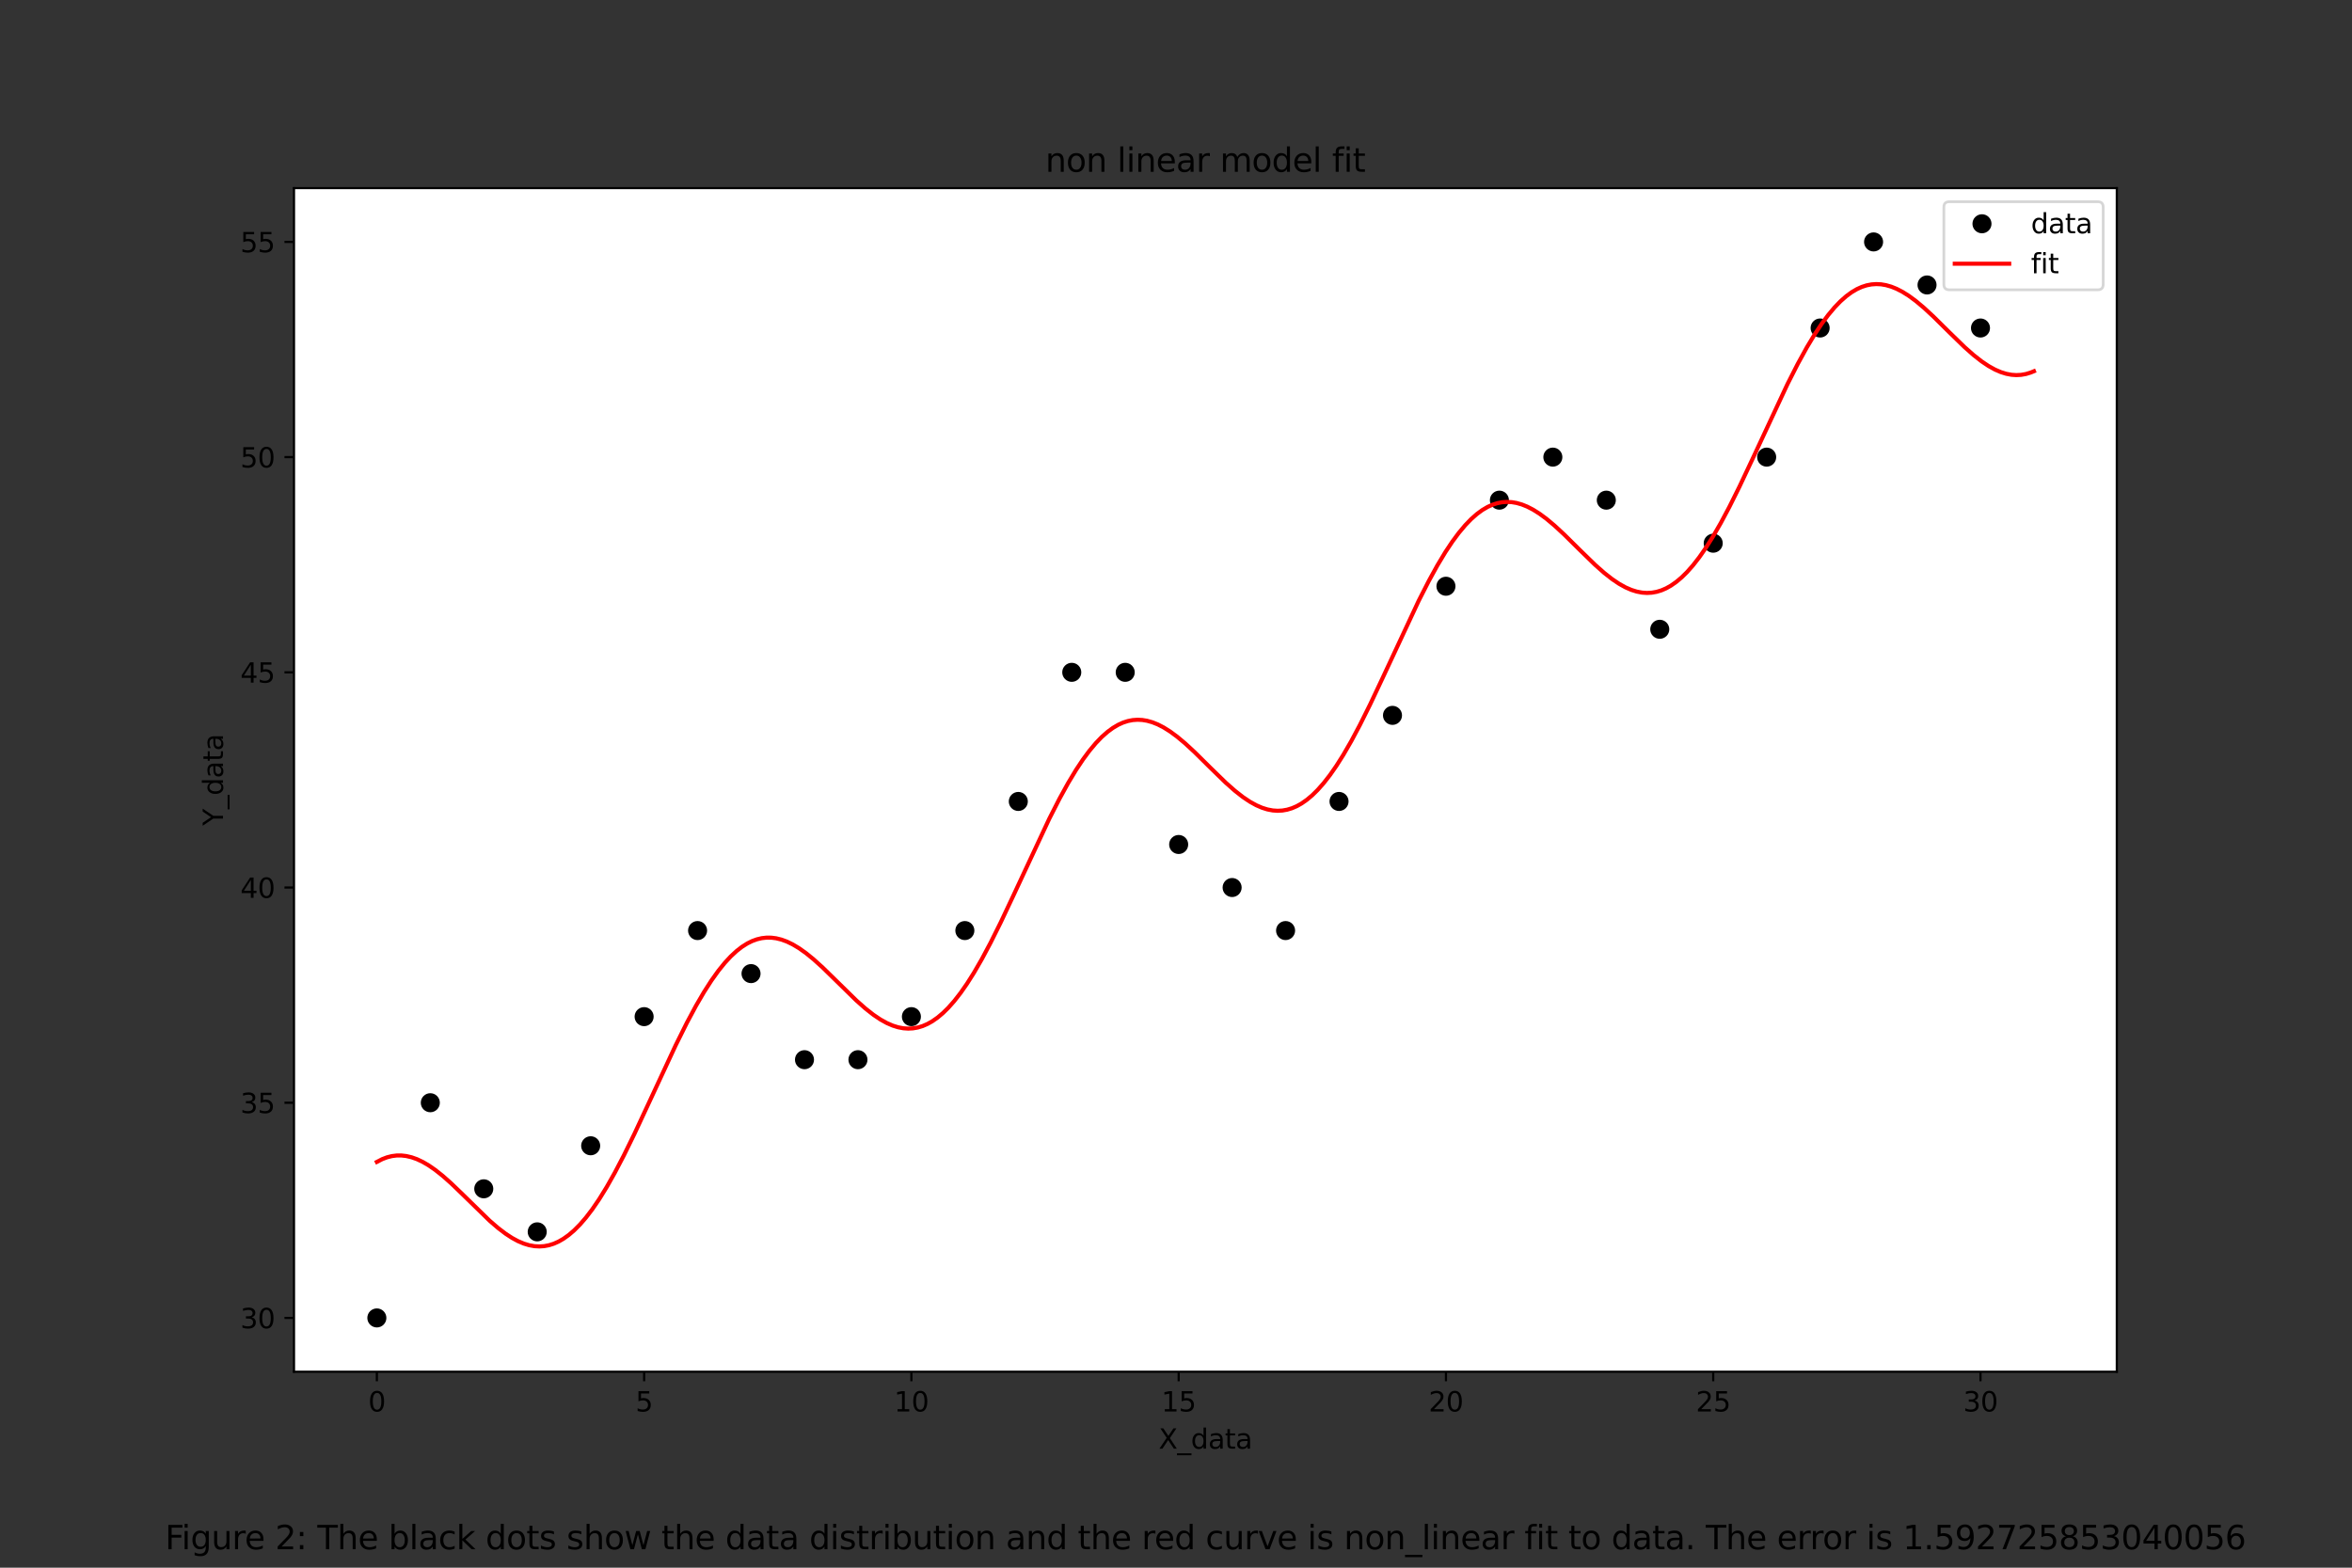 <?xml version="1.0" encoding="utf-8" standalone="no"?>
<!DOCTYPE svg PUBLIC "-//W3C//DTD SVG 1.1//EN"
  "http://www.w3.org/Graphics/SVG/1.1/DTD/svg11.dtd">
<svg xmlns:xlink="http://www.w3.org/1999/xlink" width="864pt" height="576pt" viewBox="0 0 864 576" xmlns="http://www.w3.org/2000/svg" version="1.1">
 <rect x="0" y="0" width="864" height="576" fill="#333333" stroke="none"/>
 <defs>
  <style type="text/css">*{stroke-linejoin: round; stroke-linecap: butt}</style>
 </defs>
 <g id="figure_1">
  <g id="patch_1">
   <path d="M 0 576 
L 864 576 
L 864 0 
L 0 0 
L 0 576 
z
" style="fill: none"/>
  </g>
  <g id="axes_1">
   <g id="patch_2">
    <path d="M 108 504 
L 777.6 504 
L 777.6 69.12 
L 108 69.12 
z
" style="fill: #ffffff"/>
   </g>
   <g id="matplotlib.axis_1">
    <g id="xtick_1">
     <g id="line2d_1">
      <defs>
       <path id="mce51c8d41e" d="M 0 0 
L 0 3.5 
" style="stroke: #000000; stroke-width: 0.8"/>
      </defs>
      <g>
       <use xlink:href="#mce51c8d41e" x="138.436" y="504" style="stroke: #000000; stroke-width: 0.8"/>
      </g>
     </g>
     <g id="text_1">
      <!-- 0 -->
      <g transform="translate(135.255 518.598)scale(0.1 -0.1)">
       <defs>
        <path id="DejaVuSans-30" d="M 2034 4250 
Q 1547 4250 1301 3770 
Q 1056 3291 1056 2328 
Q 1056 1369 1301 889 
Q 1547 409 2034 409 
Q 2525 409 2770 889 
Q 3016 1369 3016 2328 
Q 3016 3291 2770 3770 
Q 2525 4250 2034 4250 
z
M 2034 4750 
Q 2819 4750 3233 4129 
Q 3647 3509 3647 2328 
Q 3647 1150 3233 529 
Q 2819 -91 2034 -91 
Q 1250 -91 836 529 
Q 422 1150 422 2328 
Q 422 3509 836 4129 
Q 1250 4750 2034 4750 
z
" transform="scale(0.016)"/>
       </defs>
       <use xlink:href="#DejaVuSans-30"/>
      </g>
     </g>
    </g>
    <g id="xtick_2">
     <g id="line2d_2">
      <g>
       <use xlink:href="#mce51c8d41e" x="236.618" y="504" style="stroke: #000000; stroke-width: 0.8"/>
      </g>
     </g>
     <g id="text_2">
      <!-- 5 -->
      <g transform="translate(233.437 518.598)scale(0.1 -0.1)">
       <defs>
        <path id="DejaVuSans-35" d="M 691 4666 
L 3169 4666 
L 3169 4134 
L 1269 4134 
L 1269 2991 
Q 1406 3038 1543 3061 
Q 1681 3084 1819 3084 
Q 2600 3084 3056 2656 
Q 3513 2228 3513 1497 
Q 3513 744 3044 326 
Q 2575 -91 1722 -91 
Q 1428 -91 1123 -41 
Q 819 9 494 109 
L 494 744 
Q 775 591 1075 516 
Q 1375 441 1709 441 
Q 2250 441 2565 725 
Q 2881 1009 2881 1497 
Q 2881 1984 2565 2268 
Q 2250 2553 1709 2553 
Q 1456 2553 1204 2497 
Q 953 2441 691 2322 
L 691 4666 
z
" transform="scale(0.016)"/>
       </defs>
       <use xlink:href="#DejaVuSans-35"/>
      </g>
     </g>
    </g>
    <g id="xtick_3">
     <g id="line2d_3">
      <g>
       <use xlink:href="#mce51c8d41e" x="334.8" y="504" style="stroke: #000000; stroke-width: 0.8"/>
      </g>
     </g>
     <g id="text_3">
      <!-- 10 -->
      <g transform="translate(328.438 518.598)scale(0.1 -0.1)">
       <defs>
        <path id="DejaVuSans-31" d="M 794 531 
L 1825 531 
L 1825 4091 
L 703 3866 
L 703 4441 
L 1819 4666 
L 2450 4666 
L 2450 531 
L 3481 531 
L 3481 0 
L 794 0 
L 794 531 
z
" transform="scale(0.016)"/>
       </defs>
       <use xlink:href="#DejaVuSans-31"/>
       <use xlink:href="#DejaVuSans-30" x="63.623"/>
      </g>
     </g>
    </g>
    <g id="xtick_4">
     <g id="line2d_4">
      <g>
       <use xlink:href="#mce51c8d41e" x="432.982" y="504" style="stroke: #000000; stroke-width: 0.8"/>
      </g>
     </g>
     <g id="text_4">
      <!-- 15 -->
      <g transform="translate(426.619 518.598)scale(0.1 -0.1)">
       <use xlink:href="#DejaVuSans-31"/>
       <use xlink:href="#DejaVuSans-35" x="63.623"/>
      </g>
     </g>
    </g>
    <g id="xtick_5">
     <g id="line2d_5">
      <g>
       <use xlink:href="#mce51c8d41e" x="531.164" y="504" style="stroke: #000000; stroke-width: 0.8"/>
      </g>
     </g>
     <g id="text_5">
      <!-- 20 -->
      <g transform="translate(524.801 518.598)scale(0.1 -0.1)">
       <defs>
        <path id="DejaVuSans-32" d="M 1228 531 
L 3431 531 
L 3431 0 
L 469 0 
L 469 531 
Q 828 903 1448 1529 
Q 2069 2156 2228 2338 
Q 2531 2678 2651 2914 
Q 2772 3150 2772 3378 
Q 2772 3750 2511 3984 
Q 2250 4219 1831 4219 
Q 1534 4219 1204 4116 
Q 875 4013 500 3803 
L 500 4441 
Q 881 4594 1212 4672 
Q 1544 4750 1819 4750 
Q 2544 4750 2975 4387 
Q 3406 4025 3406 3419 
Q 3406 3131 3298 2873 
Q 3191 2616 2906 2266 
Q 2828 2175 2409 1742 
Q 1991 1309 1228 531 
z
" transform="scale(0.016)"/>
       </defs>
       <use xlink:href="#DejaVuSans-32"/>
       <use xlink:href="#DejaVuSans-30" x="63.623"/>
      </g>
     </g>
    </g>
    <g id="xtick_6">
     <g id="line2d_6">
      <g>
       <use xlink:href="#mce51c8d41e" x="629.345" y="504" style="stroke: #000000; stroke-width: 0.8"/>
      </g>
     </g>
     <g id="text_6">
      <!-- 25 -->
      <g transform="translate(622.983 518.598)scale(0.1 -0.1)">
       <use xlink:href="#DejaVuSans-32"/>
       <use xlink:href="#DejaVuSans-35" x="63.623"/>
      </g>
     </g>
    </g>
    <g id="xtick_7">
     <g id="line2d_7">
      <g>
       <use xlink:href="#mce51c8d41e" x="727.527" y="504" style="stroke: #000000; stroke-width: 0.8"/>
      </g>
     </g>
     <g id="text_7">
      <!-- 30 -->
      <g transform="translate(721.165 518.598)scale(0.1 -0.1)">
       <defs>
        <path id="DejaVuSans-33" d="M 2597 2516 
Q 3050 2419 3304 2112 
Q 3559 1806 3559 1356 
Q 3559 666 3084 287 
Q 2609 -91 1734 -91 
Q 1441 -91 1130 -33 
Q 819 25 488 141 
L 488 750 
Q 750 597 1062 519 
Q 1375 441 1716 441 
Q 2309 441 2620 675 
Q 2931 909 2931 1356 
Q 2931 1769 2642 2001 
Q 2353 2234 1838 2234 
L 1294 2234 
L 1294 2753 
L 1863 2753 
Q 2328 2753 2575 2939 
Q 2822 3125 2822 3475 
Q 2822 3834 2567 4026 
Q 2313 4219 1838 4219 
Q 1578 4219 1281 4162 
Q 984 4106 628 3988 
L 628 4550 
Q 988 4650 1302 4700 
Q 1616 4750 1894 4750 
Q 2613 4750 3031 4423 
Q 3450 4097 3450 3541 
Q 3450 3153 3228 2886 
Q 3006 2619 2597 2516 
z
" transform="scale(0.016)"/>
       </defs>
       <use xlink:href="#DejaVuSans-33"/>
       <use xlink:href="#DejaVuSans-30" x="63.623"/>
      </g>
     </g>
    </g>
    <g id="text_8">
     <!-- X_data -->
     <g transform="translate(425.613 532.277)scale(0.1 -0.1)">
      <defs>
       <path id="DejaVuSans-58" d="M 403 4666 
L 1081 4666 
L 2241 2931 
L 3406 4666 
L 4084 4666 
L 2584 2425 
L 4184 0 
L 3506 0 
L 2194 1984 
L 872 0 
L 191 0 
L 1856 2491 
L 403 4666 
z
" transform="scale(0.016)"/>
       <path id="DejaVuSans-5f" d="M 3263 -1063 
L 3263 -1509 
L -63 -1509 
L -63 -1063 
L 3263 -1063 
z
" transform="scale(0.016)"/>
       <path id="DejaVuSans-64" d="M 2906 2969 
L 2906 4863 
L 3481 4863 
L 3481 0 
L 2906 0 
L 2906 525 
Q 2725 213 2448 61 
Q 2172 -91 1784 -91 
Q 1150 -91 751 415 
Q 353 922 353 1747 
Q 353 2572 751 3078 
Q 1150 3584 1784 3584 
Q 2172 3584 2448 3432 
Q 2725 3281 2906 2969 
z
M 947 1747 
Q 947 1113 1208 752 
Q 1469 391 1925 391 
Q 2381 391 2643 752 
Q 2906 1113 2906 1747 
Q 2906 2381 2643 2742 
Q 2381 3103 1925 3103 
Q 1469 3103 1208 2742 
Q 947 2381 947 1747 
z
" transform="scale(0.016)"/>
       <path id="DejaVuSans-61" d="M 2194 1759 
Q 1497 1759 1228 1600 
Q 959 1441 959 1056 
Q 959 750 1161 570 
Q 1363 391 1709 391 
Q 2188 391 2477 730 
Q 2766 1069 2766 1631 
L 2766 1759 
L 2194 1759 
z
M 3341 1997 
L 3341 0 
L 2766 0 
L 2766 531 
Q 2569 213 2275 61 
Q 1981 -91 1556 -91 
Q 1019 -91 701 211 
Q 384 513 384 1019 
Q 384 1609 779 1909 
Q 1175 2209 1959 2209 
L 2766 2209 
L 2766 2266 
Q 2766 2663 2505 2880 
Q 2244 3097 1772 3097 
Q 1472 3097 1187 3025 
Q 903 2953 641 2809 
L 641 3341 
Q 956 3463 1253 3523 
Q 1550 3584 1831 3584 
Q 2591 3584 2966 3190 
Q 3341 2797 3341 1997 
z
" transform="scale(0.016)"/>
       <path id="DejaVuSans-74" d="M 1172 4494 
L 1172 3500 
L 2356 3500 
L 2356 3053 
L 1172 3053 
L 1172 1153 
Q 1172 725 1289 603 
Q 1406 481 1766 481 
L 2356 481 
L 2356 0 
L 1766 0 
Q 1100 0 847 248 
Q 594 497 594 1153 
L 594 3053 
L 172 3053 
L 172 3500 
L 594 3500 
L 594 4494 
L 1172 4494 
z
" transform="scale(0.016)"/>
      </defs>
      <use xlink:href="#DejaVuSans-58"/>
      <use xlink:href="#DejaVuSans-5f" x="68.506"/>
      <use xlink:href="#DejaVuSans-64" x="118.506"/>
      <use xlink:href="#DejaVuSans-61" x="181.982"/>
      <use xlink:href="#DejaVuSans-74" x="243.262"/>
      <use xlink:href="#DejaVuSans-61" x="282.471"/>
     </g>
    </g>
   </g>
   <g id="matplotlib.axis_2">
    <g id="ytick_1">
     <g id="line2d_8">
      <defs>
       <path id="m2290272dd6" d="M 0 0 
L -3.5 0 
" style="stroke: #000000; stroke-width: 0.8"/>
      </defs>
      <g>
       <use xlink:href="#m2290272dd6" x="108" y="484.233" style="stroke: #000000; stroke-width: 0.8"/>
      </g>
     </g>
     <g id="text_9">
      <!-- 30 -->
      <g transform="translate(88.275 488.032)scale(0.1 -0.1)">
       <use xlink:href="#DejaVuSans-33"/>
       <use xlink:href="#DejaVuSans-30" x="63.623"/>
      </g>
     </g>
    </g>
    <g id="ytick_2">
     <g id="line2d_9">
      <g>
       <use xlink:href="#m2290272dd6" x="108" y="405.164" style="stroke: #000000; stroke-width: 0.8"/>
      </g>
     </g>
     <g id="text_10">
      <!-- 35 -->
      <g transform="translate(88.275 408.963)scale(0.1 -0.1)">
       <use xlink:href="#DejaVuSans-33"/>
       <use xlink:href="#DejaVuSans-35" x="63.623"/>
      </g>
     </g>
    </g>
    <g id="ytick_3">
     <g id="line2d_10">
      <g>
       <use xlink:href="#m2290272dd6" x="108" y="326.095" style="stroke: #000000; stroke-width: 0.8"/>
      </g>
     </g>
     <g id="text_11">
      <!-- 40 -->
      <g transform="translate(88.275 329.894)scale(0.1 -0.1)">
       <defs>
        <path id="DejaVuSans-34" d="M 2419 4116 
L 825 1625 
L 2419 1625 
L 2419 4116 
z
M 2253 4666 
L 3047 4666 
L 3047 1625 
L 3713 1625 
L 3713 1100 
L 3047 1100 
L 3047 0 
L 2419 0 
L 2419 1100 
L 313 1100 
L 313 1709 
L 2253 4666 
z
" transform="scale(0.016)"/>
       </defs>
       <use xlink:href="#DejaVuSans-34"/>
       <use xlink:href="#DejaVuSans-30" x="63.623"/>
      </g>
     </g>
    </g>
    <g id="ytick_4">
     <g id="line2d_11">
      <g>
       <use xlink:href="#m2290272dd6" x="108" y="247.025" style="stroke: #000000; stroke-width: 0.8"/>
      </g>
     </g>
     <g id="text_12">
      <!-- 45 -->
      <g transform="translate(88.275 250.825)scale(0.1 -0.1)">
       <use xlink:href="#DejaVuSans-34"/>
       <use xlink:href="#DejaVuSans-35" x="63.623"/>
      </g>
     </g>
    </g>
    <g id="ytick_5">
     <g id="line2d_12">
      <g>
       <use xlink:href="#m2290272dd6" x="108" y="167.956" style="stroke: #000000; stroke-width: 0.8"/>
      </g>
     </g>
     <g id="text_13">
      <!-- 50 -->
      <g transform="translate(88.275 171.756)scale(0.1 -0.1)">
       <use xlink:href="#DejaVuSans-35"/>
       <use xlink:href="#DejaVuSans-30" x="63.623"/>
      </g>
     </g>
    </g>
    <g id="ytick_6">
     <g id="line2d_13">
      <g>
       <use xlink:href="#m2290272dd6" x="108" y="88.887" style="stroke: #000000; stroke-width: 0.8"/>
      </g>
     </g>
     <g id="text_14">
      <!-- 55 -->
      <g transform="translate(88.275 92.686)scale(0.1 -0.1)">
       <use xlink:href="#DejaVuSans-35"/>
       <use xlink:href="#DejaVuSans-35" x="63.623"/>
      </g>
     </g>
    </g>
    <g id="text_15">
     <!-- Y_data -->
     <g transform="translate(81.917 303.376)rotate(-90)scale(0.1 -0.1)">
      <defs>
       <path id="DejaVuSans-59" d="M -13 4666 
L 666 4666 
L 1959 2747 
L 3244 4666 
L 3922 4666 
L 2272 2222 
L 2272 0 
L 1638 0 
L 1638 2222 
L -13 4666 
z
" transform="scale(0.016)"/>
      </defs>
      <use xlink:href="#DejaVuSans-59"/>
      <use xlink:href="#DejaVuSans-5f" x="61.084"/>
      <use xlink:href="#DejaVuSans-64" x="111.084"/>
      <use xlink:href="#DejaVuSans-61" x="174.561"/>
      <use xlink:href="#DejaVuSans-74" x="235.84"/>
      <use xlink:href="#DejaVuSans-61" x="275.049"/>
     </g>
    </g>
   </g>
   <g id="line2d_14">
    <defs>
     <path id="mf5a5debe9e" d="M 0 3 
C 0.796 3 1.559 2.684 2.121 2.121 
C 2.684 1.559 3 0.796 3 0 
C 3 -0.796 2.684 -1.559 2.121 -2.121 
C 1.559 -2.684 0.796 -3 0 -3 
C -0.796 -3 -1.559 -2.684 -2.121 -2.121 
C -2.684 -1.559 -3 -0.796 -3 0 
C -3 0.796 -2.684 1.559 -2.121 2.121 
C -1.559 2.684 -0.796 3 0 3 
z
" style="stroke: #000000"/>
    </defs>
    <g clip-path="url(#paef117ff57)">
     <use xlink:href="#mf5a5debe9e" x="138.436" y="484.233" style="stroke: #000000"/>
     <use xlink:href="#mf5a5debe9e" x="158.073" y="405.164" style="stroke: #000000"/>
     <use xlink:href="#mf5a5debe9e" x="177.709" y="436.791" style="stroke: #000000"/>
     <use xlink:href="#mf5a5debe9e" x="197.345" y="452.605" style="stroke: #000000"/>
     <use xlink:href="#mf5a5debe9e" x="216.982" y="420.977" style="stroke: #000000"/>
     <use xlink:href="#mf5a5debe9e" x="236.618" y="373.536" style="stroke: #000000"/>
     <use xlink:href="#mf5a5debe9e" x="256.255" y="341.908" style="stroke: #000000"/>
     <use xlink:href="#mf5a5debe9e" x="275.891" y="357.722" style="stroke: #000000"/>
     <use xlink:href="#mf5a5debe9e" x="295.527" y="389.35" style="stroke: #000000"/>
     <use xlink:href="#mf5a5debe9e" x="315.164" y="389.35" style="stroke: #000000"/>
     <use xlink:href="#mf5a5debe9e" x="334.8" y="373.536" style="stroke: #000000"/>
     <use xlink:href="#mf5a5debe9e" x="354.436" y="341.908" style="stroke: #000000"/>
     <use xlink:href="#mf5a5debe9e" x="374.073" y="294.467" style="stroke: #000000"/>
     <use xlink:href="#mf5a5debe9e" x="393.709" y="247.025" style="stroke: #000000"/>
     <use xlink:href="#mf5a5debe9e" x="413.345" y="247.025" style="stroke: #000000"/>
     <use xlink:href="#mf5a5debe9e" x="432.982" y="310.281" style="stroke: #000000"/>
     <use xlink:href="#mf5a5debe9e" x="452.618" y="326.095" style="stroke: #000000"/>
     <use xlink:href="#mf5a5debe9e" x="472.255" y="341.908" style="stroke: #000000"/>
     <use xlink:href="#mf5a5debe9e" x="491.891" y="294.467" style="stroke: #000000"/>
     <use xlink:href="#mf5a5debe9e" x="511.527" y="262.839" style="stroke: #000000"/>
     <use xlink:href="#mf5a5debe9e" x="531.164" y="215.398" style="stroke: #000000"/>
     <use xlink:href="#mf5a5debe9e" x="550.8" y="183.77" style="stroke: #000000"/>
     <use xlink:href="#mf5a5debe9e" x="570.436" y="167.956" style="stroke: #000000"/>
     <use xlink:href="#mf5a5debe9e" x="590.073" y="183.77" style="stroke: #000000"/>
     <use xlink:href="#mf5a5debe9e" x="609.709" y="231.212" style="stroke: #000000"/>
     <use xlink:href="#mf5a5debe9e" x="629.345" y="199.584" style="stroke: #000000"/>
     <use xlink:href="#mf5a5debe9e" x="648.982" y="167.956" style="stroke: #000000"/>
     <use xlink:href="#mf5a5debe9e" x="668.618" y="120.515" style="stroke: #000000"/>
     <use xlink:href="#mf5a5debe9e" x="688.255" y="88.887" style="stroke: #000000"/>
     <use xlink:href="#mf5a5debe9e" x="707.891" y="104.701" style="stroke: #000000"/>
     <use xlink:href="#mf5a5debe9e" x="727.527" y="120.515" style="stroke: #000000"/>
    </g>
   </g>
   <g id="line2d_15">
    <path d="M 138.436 426.914 
L 140.4 425.898 
L 142.167 425.224 
L 143.935 424.778 
L 145.702 424.554 
L 147.469 424.546 
L 149.236 424.749 
L 151.2 425.211 
L 153.164 425.908 
L 155.324 426.929 
L 157.484 428.194 
L 159.84 429.821 
L 162.589 431.999 
L 165.731 434.783 
L 169.855 438.753 
L 179.869 448.523 
L 183.011 451.227 
L 185.76 453.314 
L 188.116 454.848 
L 190.276 456.015 
L 192.436 456.929 
L 194.4 457.522 
L 196.364 457.873 
L 198.131 457.971 
L 199.898 457.856 
L 201.665 457.521 
L 203.433 456.961 
L 205.2 456.173 
L 206.967 455.156 
L 208.931 453.756 
L 210.895 452.075 
L 213.055 449.905 
L 215.215 447.409 
L 217.571 444.328 
L 220.124 440.592 
L 222.873 436.139 
L 225.818 430.926 
L 229.156 424.546 
L 233.084 416.535 
L 238.582 404.749 
L 248.204 384.064 
L 252.327 375.782 
L 255.665 369.556 
L 258.611 364.505 
L 261.36 360.224 
L 263.913 356.661 
L 266.269 353.751 
L 268.429 351.418 
L 270.589 349.416 
L 272.553 347.89 
L 274.516 346.648 
L 276.284 345.772 
L 278.051 345.125 
L 279.818 344.704 
L 281.585 344.505 
L 283.353 344.522 
L 285.12 344.748 
L 287.084 345.235 
L 289.047 345.955 
L 291.207 347 
L 293.564 348.414 
L 296.116 350.231 
L 298.865 352.467 
L 302.204 355.485 
L 306.916 360.088 
L 314.575 367.591 
L 317.913 370.547 
L 320.858 372.859 
L 323.411 374.576 
L 325.767 375.884 
L 327.927 376.822 
L 329.891 377.437 
L 331.855 377.812 
L 333.622 377.933 
L 335.389 377.842 
L 337.156 377.53 
L 338.924 376.995 
L 340.691 376.232 
L 342.458 375.24 
L 344.422 373.867 
L 346.385 372.213 
L 348.349 370.281 
L 350.509 367.843 
L 352.865 364.822 
L 355.222 361.444 
L 357.775 357.408 
L 360.72 352.311 
L 363.862 346.422 
L 367.593 338.938 
L 372.305 328.958 
L 385.462 300.795 
L 389.193 293.482 
L 392.335 287.776 
L 395.28 282.88 
L 397.833 279.039 
L 400.189 275.854 
L 402.545 273.039 
L 404.705 270.796 
L 406.865 268.887 
L 408.829 267.447 
L 410.793 266.29 
L 412.56 265.491 
L 414.327 264.921 
L 416.095 264.575 
L 417.862 264.449 
L 419.629 264.538 
L 421.396 264.833 
L 423.36 265.392 
L 425.324 266.18 
L 427.484 267.294 
L 429.84 268.775 
L 432.393 270.655 
L 435.338 273.119 
L 438.873 276.387 
L 444.567 282.019 
L 450.262 287.558 
L 453.6 290.514 
L 456.545 292.825 
L 459.098 294.542 
L 461.455 295.85 
L 463.615 296.786 
L 465.578 297.401 
L 467.542 297.776 
L 469.309 297.896 
L 471.076 297.804 
L 472.844 297.492 
L 474.611 296.956 
L 476.378 296.192 
L 478.145 295.199 
L 480.109 293.826 
L 482.073 292.171 
L 484.036 290.238 
L 486.196 287.799 
L 488.553 284.777 
L 490.909 281.398 
L 493.462 277.362 
L 496.407 272.264 
L 499.549 266.374 
L 503.28 258.889 
L 507.993 248.909 
L 521.149 220.747 
L 524.88 213.434 
L 528.022 207.729 
L 530.967 202.834 
L 533.52 198.994 
L 535.876 195.81 
L 538.233 192.995 
L 540.393 190.754 
L 542.553 188.845 
L 544.516 187.406 
L 546.48 186.25 
L 548.247 185.452 
L 550.015 184.882 
L 551.782 184.537 
L 553.549 184.412 
L 555.316 184.501 
L 557.084 184.797 
L 559.047 185.356 
L 561.011 186.145 
L 563.171 187.259 
L 565.527 188.741 
L 568.08 190.621 
L 571.025 193.086 
L 574.56 196.355 
L 580.255 201.987 
L 585.949 207.526 
L 589.287 210.481 
L 592.233 212.792 
L 594.785 214.508 
L 597.142 215.815 
L 599.302 216.751 
L 601.265 217.365 
L 603.229 217.739 
L 604.996 217.859 
L 606.764 217.766 
L 608.531 217.453 
L 610.298 216.917 
L 612.065 216.152 
L 613.833 215.158 
L 615.796 213.785 
L 617.76 212.129 
L 619.724 210.195 
L 621.884 207.755 
L 624.24 204.733 
L 626.596 201.353 
L 629.149 197.315 
L 632.095 192.217 
L 635.236 186.326 
L 638.967 178.841 
L 643.876 168.436 
L 656.64 141.097 
L 660.371 133.758 
L 663.709 127.682 
L 666.655 122.788 
L 669.207 118.949 
L 671.564 115.766 
L 673.92 112.952 
L 676.08 110.711 
L 678.24 108.804 
L 680.204 107.365 
L 682.167 106.21 
L 683.935 105.413 
L 685.702 104.843 
L 687.469 104.499 
L 689.236 104.375 
L 691.004 104.464 
L 692.771 104.761 
L 694.735 105.321 
L 696.698 106.111 
L 698.858 107.225 
L 701.215 108.708 
L 703.767 110.588 
L 706.713 113.054 
L 710.247 116.323 
L 715.942 121.956 
L 721.636 127.494 
L 724.975 130.449 
L 727.92 132.759 
L 730.473 134.474 
L 732.829 135.78 
L 734.989 136.716 
L 736.953 137.329 
L 738.916 137.702 
L 740.684 137.822 
L 742.451 137.728 
L 744.218 137.415 
L 745.985 136.877 
L 747.164 136.393 
L 747.164 136.393 
" clip-path="url(#paef117ff57)" style="fill: none; stroke: #ff0000; stroke-width: 1.5; stroke-linecap: square"/>
   </g>
   <g id="patch_3">
    <path d="M 108 504 
L 108 69.12 
" style="fill: none; stroke: #000000; stroke-width: 0.8; stroke-linejoin: miter; stroke-linecap: square"/>
   </g>
   <g id="patch_4">
    <path d="M 777.6 504 
L 777.6 69.12 
" style="fill: none; stroke: #000000; stroke-width: 0.8; stroke-linejoin: miter; stroke-linecap: square"/>
   </g>
   <g id="patch_5">
    <path d="M 108 504 
L 777.6 504 
" style="fill: none; stroke: #000000; stroke-width: 0.8; stroke-linejoin: miter; stroke-linecap: square"/>
   </g>
   <g id="patch_6">
    <path d="M 108 69.12 
L 777.6 69.12 
" style="fill: none; stroke: #000000; stroke-width: 0.8; stroke-linejoin: miter; stroke-linecap: square"/>
   </g>
   <g id="text_16">
    <!-- Figure 2: The black dots show the data distribution and the red curve is non_linear fit to data. The error is 1.592725853040056 -->
    <g transform="translate(60.639 569.232)scale(0.12 -0.12)">
     <defs>
      <path id="DejaVuSans-46" d="M 628 4666 
L 3309 4666 
L 3309 4134 
L 1259 4134 
L 1259 2759 
L 3109 2759 
L 3109 2228 
L 1259 2228 
L 1259 0 
L 628 0 
L 628 4666 
z
" transform="scale(0.016)"/>
      <path id="DejaVuSans-69" d="M 603 3500 
L 1178 3500 
L 1178 0 
L 603 0 
L 603 3500 
z
M 603 4863 
L 1178 4863 
L 1178 4134 
L 603 4134 
L 603 4863 
z
" transform="scale(0.016)"/>
      <path id="DejaVuSans-67" d="M 2906 1791 
Q 2906 2416 2648 2759 
Q 2391 3103 1925 3103 
Q 1463 3103 1205 2759 
Q 947 2416 947 1791 
Q 947 1169 1205 825 
Q 1463 481 1925 481 
Q 2391 481 2648 825 
Q 2906 1169 2906 1791 
z
M 3481 434 
Q 3481 -459 3084 -895 
Q 2688 -1331 1869 -1331 
Q 1566 -1331 1297 -1286 
Q 1028 -1241 775 -1147 
L 775 -588 
Q 1028 -725 1275 -790 
Q 1522 -856 1778 -856 
Q 2344 -856 2625 -561 
Q 2906 -266 2906 331 
L 2906 616 
Q 2728 306 2450 153 
Q 2172 0 1784 0 
Q 1141 0 747 490 
Q 353 981 353 1791 
Q 353 2603 747 3093 
Q 1141 3584 1784 3584 
Q 2172 3584 2450 3431 
Q 2728 3278 2906 2969 
L 2906 3500 
L 3481 3500 
L 3481 434 
z
" transform="scale(0.016)"/>
      <path id="DejaVuSans-75" d="M 544 1381 
L 544 3500 
L 1119 3500 
L 1119 1403 
Q 1119 906 1312 657 
Q 1506 409 1894 409 
Q 2359 409 2629 706 
Q 2900 1003 2900 1516 
L 2900 3500 
L 3475 3500 
L 3475 0 
L 2900 0 
L 2900 538 
Q 2691 219 2414 64 
Q 2138 -91 1772 -91 
Q 1169 -91 856 284 
Q 544 659 544 1381 
z
M 1991 3584 
L 1991 3584 
z
" transform="scale(0.016)"/>
      <path id="DejaVuSans-72" d="M 2631 2963 
Q 2534 3019 2420 3045 
Q 2306 3072 2169 3072 
Q 1681 3072 1420 2755 
Q 1159 2438 1159 1844 
L 1159 0 
L 581 0 
L 581 3500 
L 1159 3500 
L 1159 2956 
Q 1341 3275 1631 3429 
Q 1922 3584 2338 3584 
Q 2397 3584 2469 3576 
Q 2541 3569 2628 3553 
L 2631 2963 
z
" transform="scale(0.016)"/>
      <path id="DejaVuSans-65" d="M 3597 1894 
L 3597 1613 
L 953 1613 
Q 991 1019 1311 708 
Q 1631 397 2203 397 
Q 2534 397 2845 478 
Q 3156 559 3463 722 
L 3463 178 
Q 3153 47 2828 -22 
Q 2503 -91 2169 -91 
Q 1331 -91 842 396 
Q 353 884 353 1716 
Q 353 2575 817 3079 
Q 1281 3584 2069 3584 
Q 2775 3584 3186 3129 
Q 3597 2675 3597 1894 
z
M 3022 2063 
Q 3016 2534 2758 2815 
Q 2500 3097 2075 3097 
Q 1594 3097 1305 2825 
Q 1016 2553 972 2059 
L 3022 2063 
z
" transform="scale(0.016)"/>
      <path id="DejaVuSans-20" transform="scale(0.016)"/>
      <path id="DejaVuSans-3a" d="M 750 794 
L 1409 794 
L 1409 0 
L 750 0 
L 750 794 
z
M 750 3309 
L 1409 3309 
L 1409 2516 
L 750 2516 
L 750 3309 
z
" transform="scale(0.016)"/>
      <path id="DejaVuSans-54" d="M -19 4666 
L 3928 4666 
L 3928 4134 
L 2272 4134 
L 2272 0 
L 1638 0 
L 1638 4134 
L -19 4134 
L -19 4666 
z
" transform="scale(0.016)"/>
      <path id="DejaVuSans-68" d="M 3513 2113 
L 3513 0 
L 2938 0 
L 2938 2094 
Q 2938 2591 2744 2837 
Q 2550 3084 2163 3084 
Q 1697 3084 1428 2787 
Q 1159 2491 1159 1978 
L 1159 0 
L 581 0 
L 581 4863 
L 1159 4863 
L 1159 2956 
Q 1366 3272 1645 3428 
Q 1925 3584 2291 3584 
Q 2894 3584 3203 3211 
Q 3513 2838 3513 2113 
z
" transform="scale(0.016)"/>
      <path id="DejaVuSans-62" d="M 3116 1747 
Q 3116 2381 2855 2742 
Q 2594 3103 2138 3103 
Q 1681 3103 1420 2742 
Q 1159 2381 1159 1747 
Q 1159 1113 1420 752 
Q 1681 391 2138 391 
Q 2594 391 2855 752 
Q 3116 1113 3116 1747 
z
M 1159 2969 
Q 1341 3281 1617 3432 
Q 1894 3584 2278 3584 
Q 2916 3584 3314 3078 
Q 3713 2572 3713 1747 
Q 3713 922 3314 415 
Q 2916 -91 2278 -91 
Q 1894 -91 1617 61 
Q 1341 213 1159 525 
L 1159 0 
L 581 0 
L 581 4863 
L 1159 4863 
L 1159 2969 
z
" transform="scale(0.016)"/>
      <path id="DejaVuSans-6c" d="M 603 4863 
L 1178 4863 
L 1178 0 
L 603 0 
L 603 4863 
z
" transform="scale(0.016)"/>
      <path id="DejaVuSans-63" d="M 3122 3366 
L 3122 2828 
Q 2878 2963 2633 3030 
Q 2388 3097 2138 3097 
Q 1578 3097 1268 2742 
Q 959 2388 959 1747 
Q 959 1106 1268 751 
Q 1578 397 2138 397 
Q 2388 397 2633 464 
Q 2878 531 3122 666 
L 3122 134 
Q 2881 22 2623 -34 
Q 2366 -91 2075 -91 
Q 1284 -91 818 406 
Q 353 903 353 1747 
Q 353 2603 823 3093 
Q 1294 3584 2113 3584 
Q 2378 3584 2631 3529 
Q 2884 3475 3122 3366 
z
" transform="scale(0.016)"/>
      <path id="DejaVuSans-6b" d="M 581 4863 
L 1159 4863 
L 1159 1991 
L 2875 3500 
L 3609 3500 
L 1753 1863 
L 3688 0 
L 2938 0 
L 1159 1709 
L 1159 0 
L 581 0 
L 581 4863 
z
" transform="scale(0.016)"/>
      <path id="DejaVuSans-6f" d="M 1959 3097 
Q 1497 3097 1228 2736 
Q 959 2375 959 1747 
Q 959 1119 1226 758 
Q 1494 397 1959 397 
Q 2419 397 2687 759 
Q 2956 1122 2956 1747 
Q 2956 2369 2687 2733 
Q 2419 3097 1959 3097 
z
M 1959 3584 
Q 2709 3584 3137 3096 
Q 3566 2609 3566 1747 
Q 3566 888 3137 398 
Q 2709 -91 1959 -91 
Q 1206 -91 779 398 
Q 353 888 353 1747 
Q 353 2609 779 3096 
Q 1206 3584 1959 3584 
z
" transform="scale(0.016)"/>
      <path id="DejaVuSans-73" d="M 2834 3397 
L 2834 2853 
Q 2591 2978 2328 3040 
Q 2066 3103 1784 3103 
Q 1356 3103 1142 2972 
Q 928 2841 928 2578 
Q 928 2378 1081 2264 
Q 1234 2150 1697 2047 
L 1894 2003 
Q 2506 1872 2764 1633 
Q 3022 1394 3022 966 
Q 3022 478 2636 193 
Q 2250 -91 1575 -91 
Q 1294 -91 989 -36 
Q 684 19 347 128 
L 347 722 
Q 666 556 975 473 
Q 1284 391 1588 391 
Q 1994 391 2212 530 
Q 2431 669 2431 922 
Q 2431 1156 2273 1281 
Q 2116 1406 1581 1522 
L 1381 1569 
Q 847 1681 609 1914 
Q 372 2147 372 2553 
Q 372 3047 722 3315 
Q 1072 3584 1716 3584 
Q 2034 3584 2315 3537 
Q 2597 3491 2834 3397 
z
" transform="scale(0.016)"/>
      <path id="DejaVuSans-77" d="M 269 3500 
L 844 3500 
L 1563 769 
L 2278 3500 
L 2956 3500 
L 3675 769 
L 4391 3500 
L 4966 3500 
L 4050 0 
L 3372 0 
L 2619 2869 
L 1863 0 
L 1184 0 
L 269 3500 
z
" transform="scale(0.016)"/>
      <path id="DejaVuSans-6e" d="M 3513 2113 
L 3513 0 
L 2938 0 
L 2938 2094 
Q 2938 2591 2744 2837 
Q 2550 3084 2163 3084 
Q 1697 3084 1428 2787 
Q 1159 2491 1159 1978 
L 1159 0 
L 581 0 
L 581 3500 
L 1159 3500 
L 1159 2956 
Q 1366 3272 1645 3428 
Q 1925 3584 2291 3584 
Q 2894 3584 3203 3211 
Q 3513 2838 3513 2113 
z
" transform="scale(0.016)"/>
      <path id="DejaVuSans-76" d="M 191 3500 
L 800 3500 
L 1894 563 
L 2988 3500 
L 3597 3500 
L 2284 0 
L 1503 0 
L 191 3500 
z
" transform="scale(0.016)"/>
      <path id="DejaVuSans-66" d="M 2375 4863 
L 2375 4384 
L 1825 4384 
Q 1516 4384 1395 4259 
Q 1275 4134 1275 3809 
L 1275 3500 
L 2222 3500 
L 2222 3053 
L 1275 3053 
L 1275 0 
L 697 0 
L 697 3053 
L 147 3053 
L 147 3500 
L 697 3500 
L 697 3744 
Q 697 4328 969 4595 
Q 1241 4863 1831 4863 
L 2375 4863 
z
" transform="scale(0.016)"/>
      <path id="DejaVuSans-2e" d="M 684 794 
L 1344 794 
L 1344 0 
L 684 0 
L 684 794 
z
" transform="scale(0.016)"/>
      <path id="DejaVuSans-39" d="M 703 97 
L 703 672 
Q 941 559 1184 500 
Q 1428 441 1663 441 
Q 2288 441 2617 861 
Q 2947 1281 2994 2138 
Q 2813 1869 2534 1725 
Q 2256 1581 1919 1581 
Q 1219 1581 811 2004 
Q 403 2428 403 3163 
Q 403 3881 828 4315 
Q 1253 4750 1959 4750 
Q 2769 4750 3195 4129 
Q 3622 3509 3622 2328 
Q 3622 1225 3098 567 
Q 2575 -91 1691 -91 
Q 1453 -91 1209 -44 
Q 966 3 703 97 
z
M 1959 2075 
Q 2384 2075 2632 2365 
Q 2881 2656 2881 3163 
Q 2881 3666 2632 3958 
Q 2384 4250 1959 4250 
Q 1534 4250 1286 3958 
Q 1038 3666 1038 3163 
Q 1038 2656 1286 2365 
Q 1534 2075 1959 2075 
z
" transform="scale(0.016)"/>
      <path id="DejaVuSans-37" d="M 525 4666 
L 3525 4666 
L 3525 4397 
L 1831 0 
L 1172 0 
L 2766 4134 
L 525 4134 
L 525 4666 
z
" transform="scale(0.016)"/>
      <path id="DejaVuSans-38" d="M 2034 2216 
Q 1584 2216 1326 1975 
Q 1069 1734 1069 1313 
Q 1069 891 1326 650 
Q 1584 409 2034 409 
Q 2484 409 2743 651 
Q 3003 894 3003 1313 
Q 3003 1734 2745 1975 
Q 2488 2216 2034 2216 
z
M 1403 2484 
Q 997 2584 770 2862 
Q 544 3141 544 3541 
Q 544 4100 942 4425 
Q 1341 4750 2034 4750 
Q 2731 4750 3128 4425 
Q 3525 4100 3525 3541 
Q 3525 3141 3298 2862 
Q 3072 2584 2669 2484 
Q 3125 2378 3379 2068 
Q 3634 1759 3634 1313 
Q 3634 634 3220 271 
Q 2806 -91 2034 -91 
Q 1263 -91 848 271 
Q 434 634 434 1313 
Q 434 1759 690 2068 
Q 947 2378 1403 2484 
z
M 1172 3481 
Q 1172 3119 1398 2916 
Q 1625 2713 2034 2713 
Q 2441 2713 2670 2916 
Q 2900 3119 2900 3481 
Q 2900 3844 2670 4047 
Q 2441 4250 2034 4250 
Q 1625 4250 1398 4047 
Q 1172 3844 1172 3481 
z
" transform="scale(0.016)"/>
      <path id="DejaVuSans-36" d="M 2113 2584 
Q 1688 2584 1439 2293 
Q 1191 2003 1191 1497 
Q 1191 994 1439 701 
Q 1688 409 2113 409 
Q 2538 409 2786 701 
Q 3034 994 3034 1497 
Q 3034 2003 2786 2293 
Q 2538 2584 2113 2584 
z
M 3366 4563 
L 3366 3988 
Q 3128 4100 2886 4159 
Q 2644 4219 2406 4219 
Q 1781 4219 1451 3797 
Q 1122 3375 1075 2522 
Q 1259 2794 1537 2939 
Q 1816 3084 2150 3084 
Q 2853 3084 3261 2657 
Q 3669 2231 3669 1497 
Q 3669 778 3244 343 
Q 2819 -91 2113 -91 
Q 1303 -91 875 529 
Q 447 1150 447 2328 
Q 447 3434 972 4092 
Q 1497 4750 2381 4750 
Q 2619 4750 2861 4703 
Q 3103 4656 3366 4563 
z
" transform="scale(0.016)"/>
     </defs>
     <use xlink:href="#DejaVuSans-46"/>
     <use xlink:href="#DejaVuSans-69" x="50.27"/>
     <use xlink:href="#DejaVuSans-67" x="78.053"/>
     <use xlink:href="#DejaVuSans-75" x="141.529"/>
     <use xlink:href="#DejaVuSans-72" x="204.908"/>
     <use xlink:href="#DejaVuSans-65" x="243.771"/>
     <use xlink:href="#DejaVuSans-20" x="305.295"/>
     <use xlink:href="#DejaVuSans-32" x="337.082"/>
     <use xlink:href="#DejaVuSans-3a" x="400.705"/>
     <use xlink:href="#DejaVuSans-20" x="434.396"/>
     <use xlink:href="#DejaVuSans-54" x="466.184"/>
     <use xlink:href="#DejaVuSans-68" x="527.268"/>
     <use xlink:href="#DejaVuSans-65" x="590.646"/>
     <use xlink:href="#DejaVuSans-20" x="652.17"/>
     <use xlink:href="#DejaVuSans-62" x="683.957"/>
     <use xlink:href="#DejaVuSans-6c" x="747.434"/>
     <use xlink:href="#DejaVuSans-61" x="775.217"/>
     <use xlink:href="#DejaVuSans-63" x="836.496"/>
     <use xlink:href="#DejaVuSans-6b" x="891.477"/>
     <use xlink:href="#DejaVuSans-20" x="949.387"/>
     <use xlink:href="#DejaVuSans-64" x="981.174"/>
     <use xlink:href="#DejaVuSans-6f" x="1044.65"/>
     <use xlink:href="#DejaVuSans-74" x="1105.832"/>
     <use xlink:href="#DejaVuSans-73" x="1145.041"/>
     <use xlink:href="#DejaVuSans-20" x="1197.141"/>
     <use xlink:href="#DejaVuSans-73" x="1228.928"/>
     <use xlink:href="#DejaVuSans-68" x="1281.027"/>
     <use xlink:href="#DejaVuSans-6f" x="1344.406"/>
     <use xlink:href="#DejaVuSans-77" x="1405.588"/>
     <use xlink:href="#DejaVuSans-20" x="1487.375"/>
     <use xlink:href="#DejaVuSans-74" x="1519.162"/>
     <use xlink:href="#DejaVuSans-68" x="1558.371"/>
     <use xlink:href="#DejaVuSans-65" x="1621.75"/>
     <use xlink:href="#DejaVuSans-20" x="1683.273"/>
     <use xlink:href="#DejaVuSans-64" x="1715.061"/>
     <use xlink:href="#DejaVuSans-61" x="1778.537"/>
     <use xlink:href="#DejaVuSans-74" x="1839.816"/>
     <use xlink:href="#DejaVuSans-61" x="1879.025"/>
     <use xlink:href="#DejaVuSans-20" x="1940.305"/>
     <use xlink:href="#DejaVuSans-64" x="1972.092"/>
     <use xlink:href="#DejaVuSans-69" x="2035.568"/>
     <use xlink:href="#DejaVuSans-73" x="2063.352"/>
     <use xlink:href="#DejaVuSans-74" x="2115.451"/>
     <use xlink:href="#DejaVuSans-72" x="2154.66"/>
     <use xlink:href="#DejaVuSans-69" x="2195.773"/>
     <use xlink:href="#DejaVuSans-62" x="2223.557"/>
     <use xlink:href="#DejaVuSans-75" x="2287.033"/>
     <use xlink:href="#DejaVuSans-74" x="2350.412"/>
     <use xlink:href="#DejaVuSans-69" x="2389.621"/>
     <use xlink:href="#DejaVuSans-6f" x="2417.404"/>
     <use xlink:href="#DejaVuSans-6e" x="2478.586"/>
     <use xlink:href="#DejaVuSans-20" x="2541.965"/>
     <use xlink:href="#DejaVuSans-61" x="2573.752"/>
     <use xlink:href="#DejaVuSans-6e" x="2635.031"/>
     <use xlink:href="#DejaVuSans-64" x="2698.41"/>
     <use xlink:href="#DejaVuSans-20" x="2761.887"/>
     <use xlink:href="#DejaVuSans-74" x="2793.674"/>
     <use xlink:href="#DejaVuSans-68" x="2832.883"/>
     <use xlink:href="#DejaVuSans-65" x="2896.262"/>
     <use xlink:href="#DejaVuSans-20" x="2957.785"/>
     <use xlink:href="#DejaVuSans-72" x="2989.572"/>
     <use xlink:href="#DejaVuSans-65" x="3028.436"/>
     <use xlink:href="#DejaVuSans-64" x="3089.959"/>
     <use xlink:href="#DejaVuSans-20" x="3153.436"/>
     <use xlink:href="#DejaVuSans-63" x="3185.223"/>
     <use xlink:href="#DejaVuSans-75" x="3240.203"/>
     <use xlink:href="#DejaVuSans-72" x="3303.582"/>
     <use xlink:href="#DejaVuSans-76" x="3344.695"/>
     <use xlink:href="#DejaVuSans-65" x="3403.875"/>
     <use xlink:href="#DejaVuSans-20" x="3465.398"/>
     <use xlink:href="#DejaVuSans-69" x="3497.186"/>
     <use xlink:href="#DejaVuSans-73" x="3524.969"/>
     <use xlink:href="#DejaVuSans-20" x="3577.068"/>
     <use xlink:href="#DejaVuSans-6e" x="3608.855"/>
     <use xlink:href="#DejaVuSans-6f" x="3672.234"/>
     <use xlink:href="#DejaVuSans-6e" x="3733.416"/>
     <use xlink:href="#DejaVuSans-5f" x="3796.795"/>
     <use xlink:href="#DejaVuSans-6c" x="3846.795"/>
     <use xlink:href="#DejaVuSans-69" x="3874.578"/>
     <use xlink:href="#DejaVuSans-6e" x="3902.361"/>
     <use xlink:href="#DejaVuSans-65" x="3965.74"/>
     <use xlink:href="#DejaVuSans-61" x="4027.264"/>
     <use xlink:href="#DejaVuSans-72" x="4088.543"/>
     <use xlink:href="#DejaVuSans-20" x="4129.656"/>
     <use xlink:href="#DejaVuSans-66" x="4161.443"/>
     <use xlink:href="#DejaVuSans-69" x="4196.648"/>
     <use xlink:href="#DejaVuSans-74" x="4224.432"/>
     <use xlink:href="#DejaVuSans-20" x="4263.641"/>
     <use xlink:href="#DejaVuSans-74" x="4295.428"/>
     <use xlink:href="#DejaVuSans-6f" x="4334.637"/>
     <use xlink:href="#DejaVuSans-20" x="4395.818"/>
     <use xlink:href="#DejaVuSans-64" x="4427.605"/>
     <use xlink:href="#DejaVuSans-61" x="4491.082"/>
     <use xlink:href="#DejaVuSans-74" x="4552.361"/>
     <use xlink:href="#DejaVuSans-61" x="4591.57"/>
     <use xlink:href="#DejaVuSans-2e" x="4652.85"/>
     <use xlink:href="#DejaVuSans-20" x="4684.637"/>
     <use xlink:href="#DejaVuSans-54" x="4716.424"/>
     <use xlink:href="#DejaVuSans-68" x="4777.508"/>
     <use xlink:href="#DejaVuSans-65" x="4840.887"/>
     <use xlink:href="#DejaVuSans-20" x="4902.41"/>
     <use xlink:href="#DejaVuSans-65" x="4934.197"/>
     <use xlink:href="#DejaVuSans-72" x="4995.721"/>
     <use xlink:href="#DejaVuSans-72" x="5035.084"/>
     <use xlink:href="#DejaVuSans-6f" x="5073.947"/>
     <use xlink:href="#DejaVuSans-72" x="5135.129"/>
     <use xlink:href="#DejaVuSans-20" x="5176.242"/>
     <use xlink:href="#DejaVuSans-69" x="5208.029"/>
     <use xlink:href="#DejaVuSans-73" x="5235.812"/>
     <use xlink:href="#DejaVuSans-20" x="5287.912"/>
     <use xlink:href="#DejaVuSans-31" x="5319.699"/>
     <use xlink:href="#DejaVuSans-2e" x="5383.322"/>
     <use xlink:href="#DejaVuSans-35" x="5415.109"/>
     <use xlink:href="#DejaVuSans-39" x="5478.732"/>
     <use xlink:href="#DejaVuSans-32" x="5542.355"/>
     <use xlink:href="#DejaVuSans-37" x="5605.979"/>
     <use xlink:href="#DejaVuSans-32" x="5669.602"/>
     <use xlink:href="#DejaVuSans-35" x="5733.225"/>
     <use xlink:href="#DejaVuSans-38" x="5796.848"/>
     <use xlink:href="#DejaVuSans-35" x="5860.471"/>
     <use xlink:href="#DejaVuSans-33" x="5924.094"/>
     <use xlink:href="#DejaVuSans-30" x="5987.717"/>
     <use xlink:href="#DejaVuSans-34" x="6051.34"/>
     <use xlink:href="#DejaVuSans-30" x="6114.963"/>
     <use xlink:href="#DejaVuSans-30" x="6178.586"/>
     <use xlink:href="#DejaVuSans-35" x="6242.209"/>
     <use xlink:href="#DejaVuSans-36" x="6305.832"/>
    </g>
   </g>
   <g id="text_17">
    <!-- non linear model fit -->
    <g transform="translate(384.017 63.12)scale(0.12 -0.12)">
     <defs>
      <path id="DejaVuSans-6d" d="M 3328 2828 
Q 3544 3216 3844 3400 
Q 4144 3584 4550 3584 
Q 5097 3584 5394 3201 
Q 5691 2819 5691 2113 
L 5691 0 
L 5113 0 
L 5113 2094 
Q 5113 2597 4934 2840 
Q 4756 3084 4391 3084 
Q 3944 3084 3684 2787 
Q 3425 2491 3425 1978 
L 3425 0 
L 2847 0 
L 2847 2094 
Q 2847 2600 2669 2842 
Q 2491 3084 2119 3084 
Q 1678 3084 1418 2786 
Q 1159 2488 1159 1978 
L 1159 0 
L 581 0 
L 581 3500 
L 1159 3500 
L 1159 2956 
Q 1356 3278 1631 3431 
Q 1906 3584 2284 3584 
Q 2666 3584 2933 3390 
Q 3200 3197 3328 2828 
z
" transform="scale(0.016)"/>
     </defs>
     <use xlink:href="#DejaVuSans-6e"/>
     <use xlink:href="#DejaVuSans-6f" x="63.379"/>
     <use xlink:href="#DejaVuSans-6e" x="124.561"/>
     <use xlink:href="#DejaVuSans-20" x="187.939"/>
     <use xlink:href="#DejaVuSans-6c" x="219.727"/>
     <use xlink:href="#DejaVuSans-69" x="247.51"/>
     <use xlink:href="#DejaVuSans-6e" x="275.293"/>
     <use xlink:href="#DejaVuSans-65" x="338.672"/>
     <use xlink:href="#DejaVuSans-61" x="400.195"/>
     <use xlink:href="#DejaVuSans-72" x="461.475"/>
     <use xlink:href="#DejaVuSans-20" x="502.588"/>
     <use xlink:href="#DejaVuSans-6d" x="534.375"/>
     <use xlink:href="#DejaVuSans-6f" x="631.787"/>
     <use xlink:href="#DejaVuSans-64" x="692.969"/>
     <use xlink:href="#DejaVuSans-65" x="756.445"/>
     <use xlink:href="#DejaVuSans-6c" x="817.969"/>
     <use xlink:href="#DejaVuSans-20" x="845.752"/>
     <use xlink:href="#DejaVuSans-66" x="877.539"/>
     <use xlink:href="#DejaVuSans-69" x="912.744"/>
     <use xlink:href="#DejaVuSans-74" x="940.527"/>
    </g>
   </g>
   <g id="legend_1">
    <g id="patch_7">
     <path d="M 716.075 106.476 
L 770.6 106.476 
Q 772.6 106.476 772.6 104.476 
L 772.6 76.12 
Q 772.6 74.12 770.6 74.12 
L 716.075 74.12 
Q 714.075 74.12 714.075 76.12 
L 714.075 104.476 
Q 714.075 106.476 716.075 106.476 
z
" style="fill: #ffffff; opacity: 0.8; stroke: #cccccc; stroke-linejoin: miter"/>
    </g>
    <g id="line2d_16">
     <g>
      <use xlink:href="#mf5a5debe9e" x="728.075" y="82.218" style="stroke: #000000"/>
     </g>
    </g>
    <g id="text_18">
     <!-- data -->
     <g transform="translate(746.075 85.718)scale(0.1 -0.1)">
      <use xlink:href="#DejaVuSans-64"/>
      <use xlink:href="#DejaVuSans-61" x="63.477"/>
      <use xlink:href="#DejaVuSans-74" x="124.756"/>
      <use xlink:href="#DejaVuSans-61" x="163.965"/>
     </g>
    </g>
    <g id="line2d_17">
     <path d="M 718.075 96.897 
L 728.075 96.897 
L 738.075 96.897 
" style="fill: none; stroke: #ff0000; stroke-width: 1.5; stroke-linecap: square"/>
    </g>
    <g id="text_19">
     <!-- fit -->
     <g transform="translate(746.075 100.397)scale(0.1 -0.1)">
      <use xlink:href="#DejaVuSans-66"/>
      <use xlink:href="#DejaVuSans-69" x="35.205"/>
      <use xlink:href="#DejaVuSans-74" x="62.988"/>
     </g>
    </g>
   </g>
  </g>
 </g>
 <defs>
  <clipPath id="paef117ff57">
   <rect x="108" y="69.12" width="669.6" height="434.88"/>
  </clipPath>
 </defs>
</svg>
